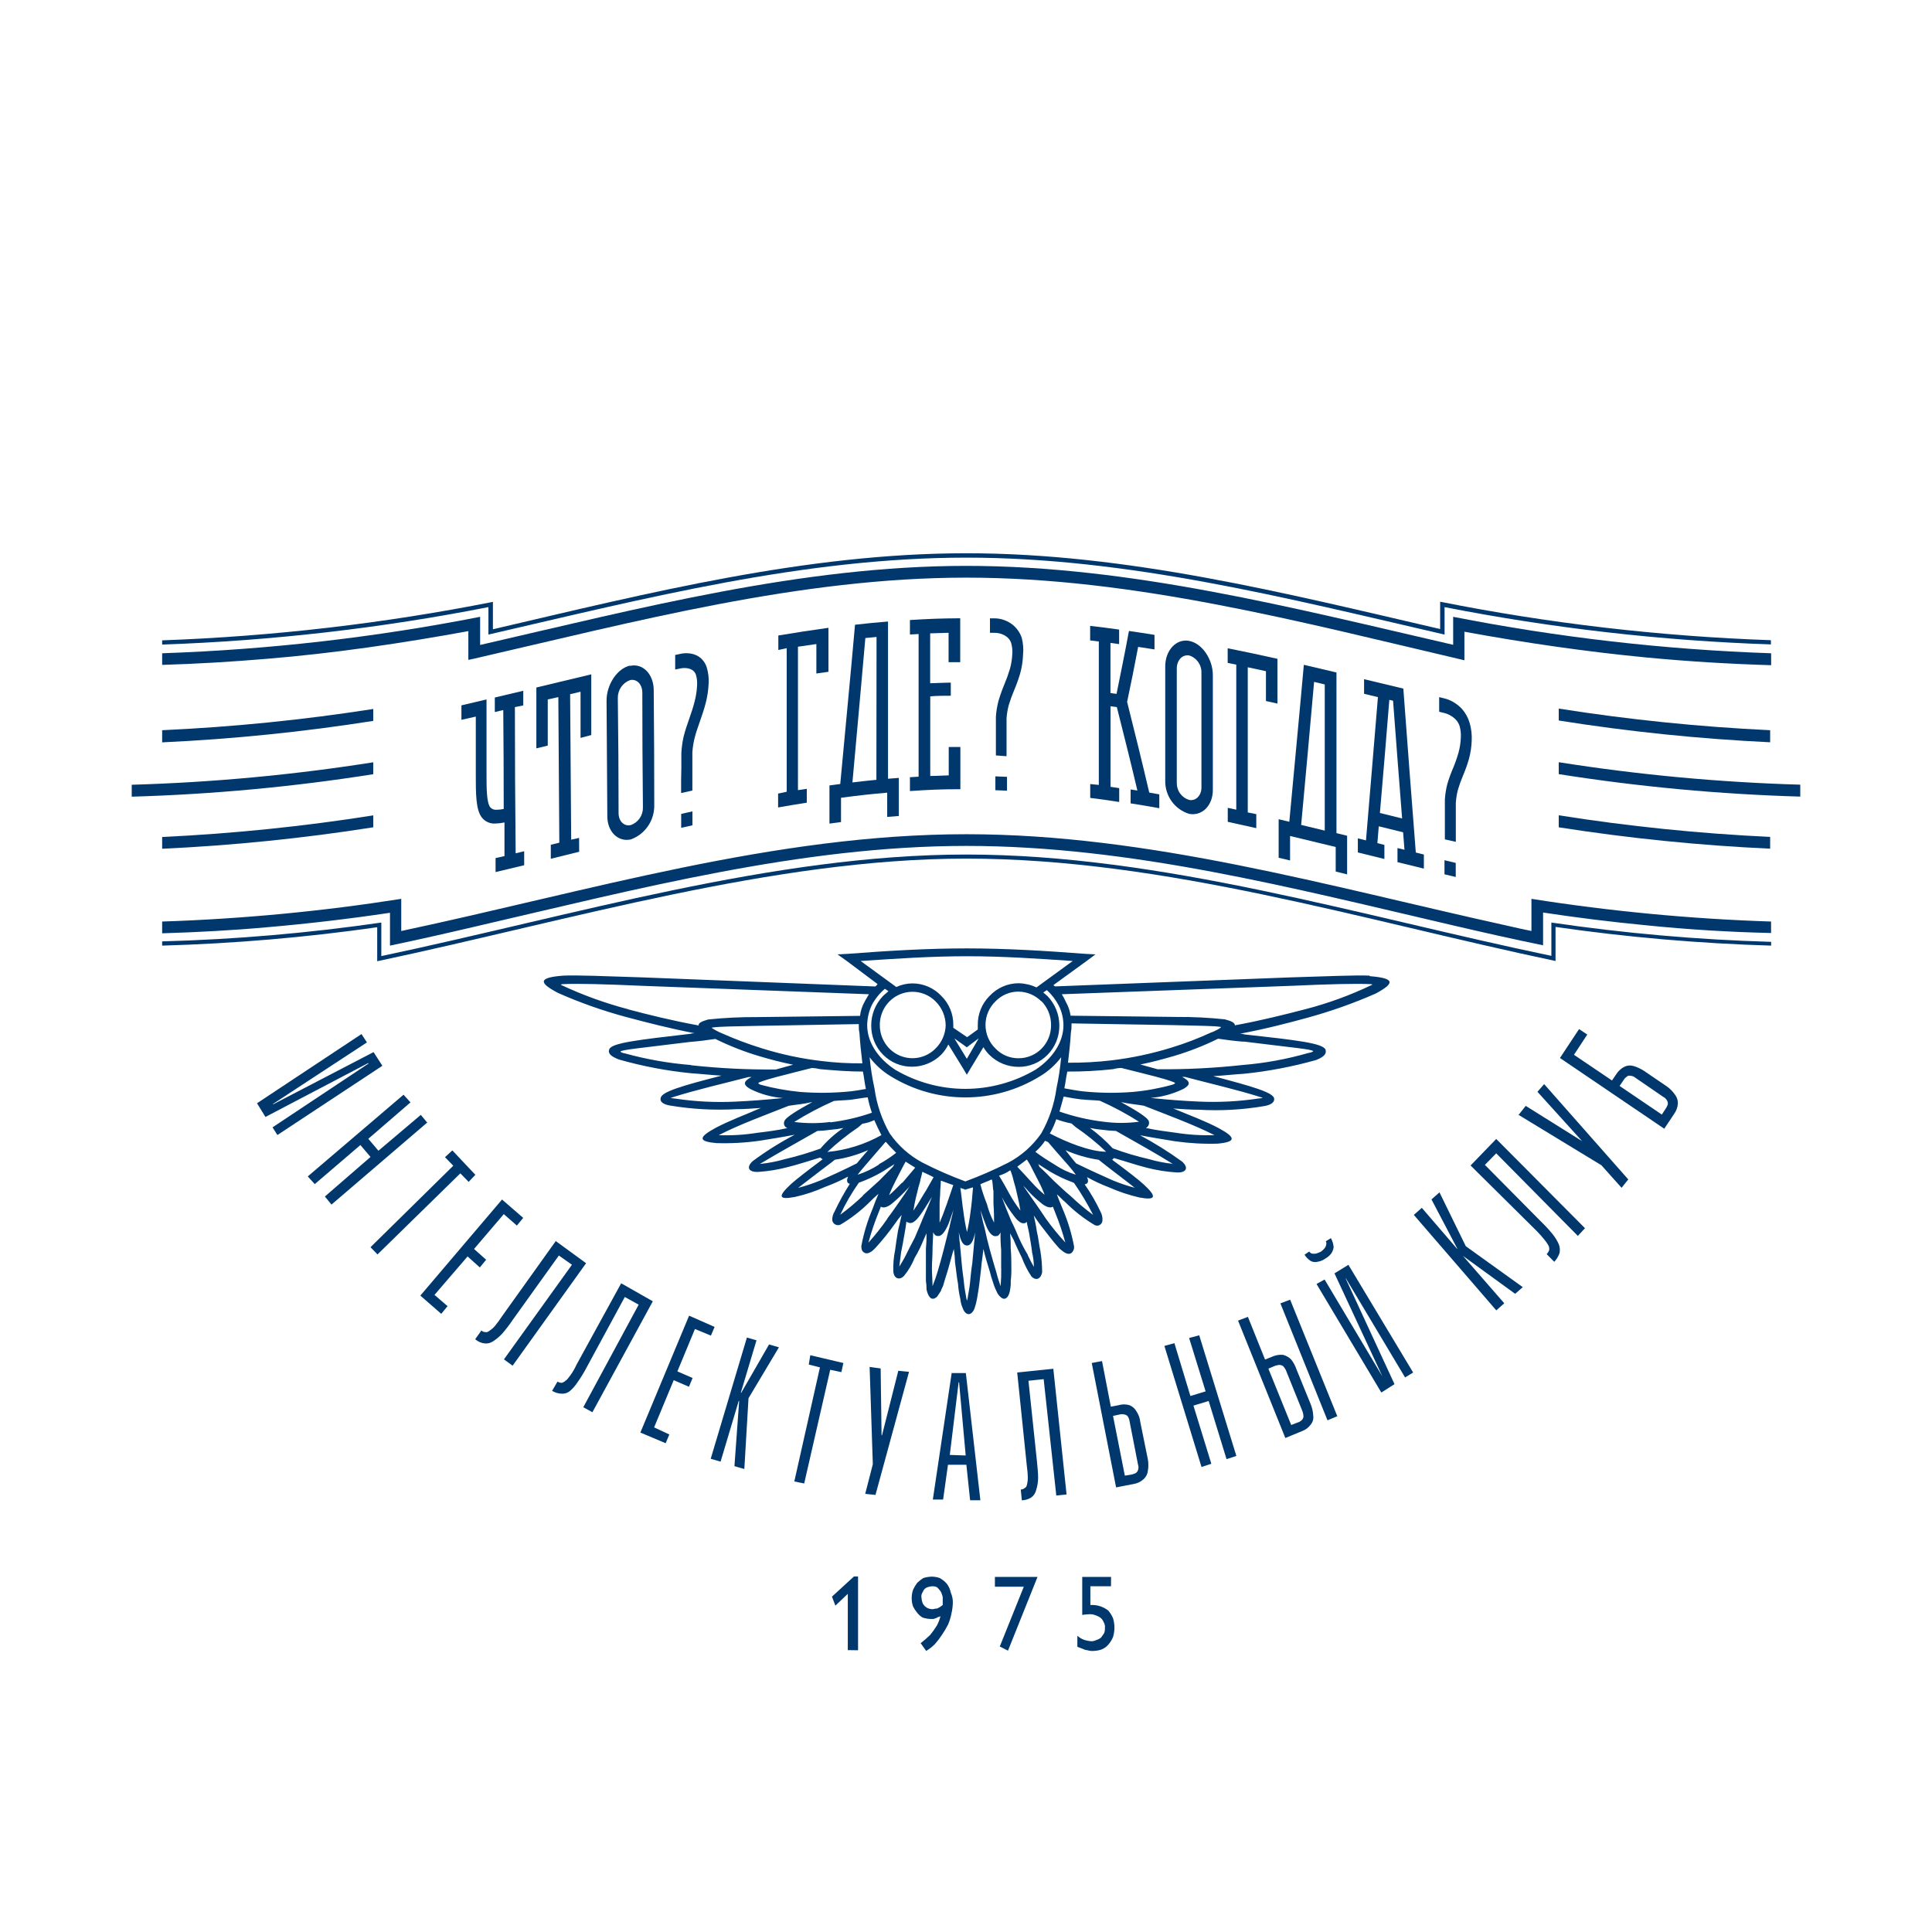 <svg xmlns="http://www.w3.org/2000/svg" width="220" height="220" viewBox="0 0 220 220" fill="none">
    <path fill-rule="evenodd" clip-rule="evenodd" d="M205 90.71V89.352C195.788 89.086 186.602 88.231 177.497 86.794V88.152C186.602 89.588 195.788 90.443 205 90.71Z" fill="#00386E"/>
    <path fill-rule="evenodd" clip-rule="evenodd" d="M201.57 84.525V83.15C193.507 82.77 185.471 81.948 177.497 80.688V82.046C185.471 83.314 193.507 84.141 201.57 84.525Z" fill="#00386E"/>
    <path fill-rule="evenodd" clip-rule="evenodd" d="M201.57 96.641V95.3C193.507 94.922 185.471 94.1 177.497 92.839V94.206C185.472 95.458 193.508 96.271 201.57 96.641Z" fill="#00386E"/>
    <path fill-rule="evenodd" clip-rule="evenodd" d="M59.585 78.673C59.585 79.347 59.585 79.671 59.585 80.329L58.632 80.521C58.632 86.058 58.661 91.606 58.719 97.167L59.689 96.93C59.689 97.561 59.689 97.885 59.689 98.525L56.432 99.304C56.432 98.656 56.432 98.341 56.432 97.71L57.446 97.482C57.446 95.922 57.446 95.16 57.446 93.653C57.107 93.728 56.761 93.769 56.415 93.776C56.118 93.799 55.82 93.747 55.548 93.624C55.276 93.502 55.038 93.313 54.855 93.075C54.18 92.199 54.18 90.351 54.18 88.248C54.18 86.146 54.18 84.989 54.18 82.712C54.18 82.273 54.18 82.046 54.18 81.599L52.543 81.967V80.32L55.401 79.645C55.401 82.414 55.401 85.182 55.401 87.95C55.401 89.781 55.401 91.367 55.826 91.928C55.92 92.032 56.037 92.113 56.168 92.162C56.3 92.21 56.441 92.226 56.579 92.208C56.841 92.203 57.102 92.173 57.359 92.12C57.359 88.365 57.342 84.61 57.307 80.854L56.345 81.082C56.345 80.425 56.345 80.092 56.345 79.426L59.568 78.664L59.585 78.673Z" fill="#00386E"/>
    <path fill-rule="evenodd" clip-rule="evenodd" d="M65.952 96.991L62.721 97.789C62.721 97.14 62.721 96.825 62.721 96.194L63.691 95.958C63.651 90.433 63.613 84.907 63.578 79.382L62.374 79.645C62.374 81.8 62.374 82.834 62.374 84.902L61.075 85.217C61.075 82.869 61.075 81.713 61.075 79.163C61.075 78.831 61.075 78.664 61.075 78.287L67.329 76.789C67.329 77.122 67.329 77.289 67.329 77.665C67.329 80.18 67.329 81.362 67.329 83.701L66.108 84.026C66.108 81.993 66.108 80.968 66.108 78.769L64.921 79.049L65.042 95.616L65.943 95.414C65.943 95.888 65.952 96.29 65.952 96.991Z" fill="#00386E"/>
    <path fill-rule="evenodd" clip-rule="evenodd" d="M77.568 94.267C77.568 93.627 77.568 93.303 77.568 92.681L78.85 92.392C78.85 93.023 78.85 93.338 78.85 93.978L77.568 94.267Z" fill="#00386E"/>
    <path fill-rule="evenodd" clip-rule="evenodd" d="M77.559 90.307L78.841 90.018C78.841 88.87 78.841 88.266 78.841 87.179C78.841 86.689 78.841 86.172 78.841 85.646C78.88 85.099 78.966 84.557 79.101 84.026C79.24 83.447 79.465 82.817 79.69 82.177C79.916 81.537 80.184 80.749 80.366 80.04C80.554 79.306 80.665 78.554 80.695 77.797C80.731 77.162 80.649 76.526 80.453 75.922C80.286 75.437 79.963 75.024 79.534 74.748C79.213 74.553 78.852 74.433 78.478 74.398C78.112 74.358 77.743 74.385 77.386 74.477L76.884 74.582C76.884 75.256 76.884 75.58 76.884 76.237L77.369 76.141C77.623 76.076 77.887 76.055 78.148 76.08C78.38 76.098 78.605 76.166 78.807 76.281C79.008 76.404 79.16 76.593 79.24 76.816C79.359 77.207 79.406 77.616 79.379 78.025C79.351 78.646 79.258 79.263 79.101 79.864C78.937 80.53 78.712 81.196 78.486 81.835C78.261 82.475 78.01 83.211 77.845 83.877C77.704 84.501 77.617 85.138 77.585 85.778C77.585 86.373 77.585 86.917 77.585 87.425C77.551 88.59 77.559 89.159 77.559 90.307Z" fill="#00386E"/>
    <path fill-rule="evenodd" clip-rule="evenodd" d="M91.87 89.825C91.87 90.447 91.87 90.763 91.87 91.402C90.553 91.612 89.912 91.717 88.604 91.945C88.604 91.306 88.604 90.99 88.604 90.368L89.583 90.158C89.583 84.709 89.583 79.26 89.583 73.811L88.63 74.012C88.63 73.364 88.63 73.031 88.63 72.365C90.9 71.988 92.043 71.813 94.338 71.489C94.338 73.159 94.338 74.83 94.338 76.5L92.961 76.693C92.961 75.379 92.961 74.713 92.961 73.338L90.865 73.644V89.974L91.87 89.825Z" fill="#00386E"/>
    <path fill-rule="evenodd" clip-rule="evenodd" d="M108.268 77.735V79.225C107.488 79.225 106.708 79.225 105.929 79.295C105.929 82.895 105.929 84.551 105.929 88.362C106.795 88.362 107.193 88.309 108.034 88.292C108.034 86.969 108.034 86.33 108.034 85.059H109.359C109.359 86.66 109.359 88.263 109.359 89.869C107.055 89.869 105.894 89.93 103.616 90.079C103.616 89.44 103.616 89.124 103.616 88.502L104.603 88.441C104.603 83.027 104.603 77.613 104.603 72.199L103.616 72.251C103.616 71.603 103.616 71.27 103.616 70.604C105.903 70.464 107.081 70.42 109.342 70.403C109.342 72.067 109.342 73.735 109.342 75.405H108.016C108.016 74.1 108.016 73.434 108.016 72.058L105.92 72.12V77.805C106.284 77.788 108.285 77.718 108.268 77.735Z" fill="#00386E"/>
    <path fill-rule="evenodd" clip-rule="evenodd" d="M101.147 70.771C99.631 70.893 98.877 70.972 97.362 71.139C96.833 77.183 96.236 83.228 95.681 89.273L94.451 89.44C94.451 89.755 94.451 89.913 94.451 90.228C94.451 91.612 94.451 92.313 94.451 93.785L95.768 93.61C95.768 92.48 95.768 91.928 95.768 90.841C97.873 90.57 98.921 90.447 101.026 90.263C101.026 91.341 101.026 91.893 101.026 93.023L102.351 92.918C102.351 91.446 102.351 90.745 102.351 89.361C102.351 89.045 102.351 88.888 102.351 88.581L101.121 88.677C101.121 82.709 101.121 76.74 101.121 70.771H101.147ZM99.796 88.8C98.704 88.905 98.159 88.967 97.067 89.098C97.561 83.614 98.063 78.138 98.54 72.654L99.813 72.532C99.807 77.957 99.802 83.38 99.796 88.8Z" fill="#00386E"/>
    <path fill-rule="evenodd" clip-rule="evenodd" d="M113.344 88.406L114.669 88.459C114.669 89.081 114.669 89.396 114.669 90.035L113.344 89.983V88.406Z" fill="#00386E"/>
    <path fill-rule="evenodd" clip-rule="evenodd" d="M114.617 86.111C114.617 84.981 114.617 84.42 114.617 83.307C114.617 82.825 114.617 82.308 114.617 81.809C114.651 81.297 114.735 80.789 114.868 80.293C115.039 79.725 115.242 79.166 115.475 78.62C115.741 77.991 115.972 77.348 116.168 76.693C116.361 75.996 116.471 75.278 116.497 74.555C116.561 73.912 116.511 73.262 116.35 72.637C116.168 72.091 115.845 71.604 115.414 71.226C115.097 70.953 114.733 70.742 114.34 70.604C113.987 70.477 113.615 70.411 113.24 70.412H112.729V72.058H113.24C113.508 72.058 113.774 72.103 114.028 72.19C114.271 72.271 114.497 72.395 114.695 72.558C114.897 72.727 115.049 72.948 115.137 73.197C115.255 73.597 115.302 74.016 115.275 74.433C115.252 75.026 115.159 75.614 114.998 76.185C114.819 76.78 114.608 77.365 114.366 77.937C114.113 78.54 113.893 79.157 113.707 79.785C113.547 80.381 113.446 80.992 113.404 81.608C113.404 82.186 113.404 82.712 113.404 83.22C113.404 84.332 113.404 84.884 113.404 86.023L114.617 86.111Z" fill="#00386E"/>
    <path fill-rule="evenodd" clip-rule="evenodd" d="M164.486 97.955L165.768 98.262C165.768 98.901 165.768 99.217 165.768 99.865L164.486 99.558C164.486 98.919 164.486 98.586 164.486 97.955Z" fill="#00386E"/>
    <path fill-rule="evenodd" clip-rule="evenodd" d="M165.777 95.861C165.777 94.696 165.777 94.109 165.777 92.979C165.777 92.48 165.777 91.954 165.777 91.437C165.808 90.925 165.889 90.417 166.019 89.921C166.182 89.373 166.376 88.835 166.6 88.309C166.859 87.701 167.081 87.078 167.267 86.444C167.456 85.752 167.563 85.04 167.587 84.323C167.619 83.649 167.54 82.974 167.353 82.326C167.184 81.739 166.888 81.198 166.487 80.74C166.185 80.412 165.835 80.135 165.448 79.917C165.113 79.724 164.751 79.585 164.374 79.505L163.88 79.382C163.88 80.057 163.88 80.39 163.88 81.047L164.374 81.17C164.641 81.226 164.898 81.324 165.136 81.459C165.377 81.59 165.596 81.759 165.786 81.958C165.978 82.166 166.123 82.414 166.21 82.685C166.325 83.101 166.371 83.533 166.349 83.964C166.328 84.557 166.238 85.145 166.08 85.716C165.91 86.312 165.705 86.898 165.465 87.469C165.218 88.039 165.004 88.624 164.824 89.221C164.666 89.817 164.568 90.427 164.529 91.043C164.529 91.63 164.529 92.173 164.529 92.699C164.529 93.846 164.529 94.451 164.529 95.581L165.777 95.861Z" fill="#00386E"/>
    <path fill-rule="evenodd" clip-rule="evenodd" d="M143.056 92.707C143.056 93.338 143.056 93.653 143.056 94.302L139.807 93.584V91.989L140.777 92.199C140.777 86.692 140.777 81.187 140.777 75.685L139.798 75.484C139.798 74.827 139.798 74.494 139.798 73.819C142.068 74.275 143.203 74.52 145.464 75.02C145.464 75.353 145.464 75.528 145.464 75.896C145.464 77.648 145.464 78.471 145.464 80.118L144.156 79.829C144.156 78.498 144.156 77.823 144.156 76.43L142.085 75.983C142.085 81.491 142.085 87.001 142.085 92.515L143.056 92.707Z" fill="#00386E"/>
    <path fill-rule="evenodd" clip-rule="evenodd" d="M152.194 76.579L148.47 75.703C147.941 81.66 147.361 87.617 146.815 93.575L145.602 93.286C145.602 93.601 145.602 93.759 145.602 94.083C145.602 95.484 145.602 96.194 145.602 97.675L146.902 97.981C146.902 96.842 146.902 96.282 146.902 95.195C148.972 95.686 150.011 95.94 152.099 96.448C152.099 97.543 152.099 98.095 152.099 99.243L153.398 99.567C153.398 98.086 153.398 97.377 153.398 95.966C153.398 95.642 153.398 95.484 153.398 95.169L152.186 94.871C152.186 89.031 152.186 83.214 152.186 77.42C152.186 77.087 152.186 76.921 152.186 76.544L152.194 76.579ZM149.596 77.639L150.852 77.937C150.852 83.474 150.852 89.022 150.852 94.582L148.166 93.934C148.669 88.476 149.162 83.062 149.639 77.639H149.596Z" fill="#00386E"/>
    <path fill-rule="evenodd" clip-rule="evenodd" d="M129.603 73.662L131.465 73.951C131.465 73.294 131.465 72.97 131.465 72.295C130.305 72.111 129.733 72.015 128.555 71.848C127.992 74.888 127.689 76.272 127.143 79.014L126.45 78.918V73.215L127.437 73.346C127.437 72.698 127.437 72.365 127.437 71.691C126.112 71.507 125.454 71.419 124.137 71.27C124.137 71.945 124.137 72.269 124.137 72.926L125.124 73.049C125.124 78.492 125.124 83.935 125.124 89.378L124.146 89.282C124.146 89.904 124.146 90.219 124.146 90.859C125.462 91.025 126.121 91.122 127.446 91.323V89.746L126.458 89.597V80.425L127.177 80.521C128.113 84.28 128.589 86.076 129.516 90.018L128.745 89.895C128.745 90.517 128.745 90.841 128.745 91.481C130.062 91.691 130.712 91.796 132.011 92.033V90.456L130.868 90.254C130.062 86.803 129.213 83.368 128.347 79.926C128.849 77.508 129.109 76.29 129.603 73.662Z" fill="#00386E"/>
    <path fill-rule="evenodd" clip-rule="evenodd" d="M159.661 93.198C159.315 88.73 158.96 84.262 158.63 79.794L158.206 79.689C157.868 83.99 157.496 88.283 157.132 92.576L159.653 93.198H159.661ZM159.8 78.41C160.25 84.639 160.744 90.859 161.22 97.079L162.139 97.307C162.139 97.938 162.139 98.262 162.139 98.91L159.133 98.174C159.133 97.526 159.133 97.21 159.133 96.571L159.93 96.764C159.869 95.958 159.835 95.563 159.774 94.775L157.002 94.092C156.941 94.854 156.907 95.231 156.846 96.01L157.643 96.212C157.643 96.842 157.643 97.167 157.643 97.815L154.62 97.07C154.62 96.422 154.62 96.106 154.62 95.467L155.547 95.695C155.997 90.254 156.465 84.823 156.907 79.382L155.33 79.006C155.33 78.349 155.33 78.016 155.33 77.341L159.8 78.41Z" fill="#00386E"/>
    <path fill-rule="evenodd" clip-rule="evenodd" d="M201.682 107.679C193.466 107.437 185.27 106.726 177.133 105.551V109.431C155.14 104.797 132.643 97.771 110.035 97.771C88.058 97.771 64.791 104.841 42.953 109.458V105.586C34.836 106.747 26.66 107.446 18.465 107.679V107.198C26.818 106.971 35.15 106.254 43.421 105.051V108.871C65.181 104.28 88.05 97.307 110.026 97.307C132.332 97.307 154.923 104.315 176.657 108.845V105.051C184.949 106.274 193.305 107.008 201.682 107.25V107.679Z" fill="#00386E"/>
    <path fill-rule="evenodd" clip-rule="evenodd" d="M18.465 72.917C31.114 72.461 43.708 70.997 56.129 68.537V71.656C73.809 67.538 91.722 63 110.035 63C128.347 63 146.252 67.52 163.992 71.629V68.519C176.411 70.994 189.006 72.459 201.656 72.9V73.381C189.178 72.959 176.752 71.538 164.495 69.132V72.26C146.581 68.125 128.537 63.499 110.035 63.499C91.532 63.499 73.505 68.134 55.618 72.26V69.132C43.364 71.541 30.941 72.967 18.465 73.399V72.917Z" fill="#00386E"/>
    <path fill-rule="evenodd" clip-rule="evenodd" d="M45.691 102.353C36.676 103.774 27.584 104.638 18.465 104.937V106.278C22.458 106.155 26.452 105.945 30.419 105.586C35.097 105.183 39.76 104.634 44.409 103.939V107.679C47.579 107.014 50.767 106.295 53.937 105.551C72.414 101.275 91.185 96.326 110.026 96.326C128.867 96.326 147.274 101.153 165.578 105.402C168.956 106.19 172.334 106.952 175.713 107.644V103.912C179.637 104.508 183.561 104.99 187.476 105.367C192.2 105.845 196.932 106.137 201.674 106.243V104.937C192.535 104.639 183.422 103.776 174.387 102.353V106.015C173.443 105.822 172.499 105.612 171.555 105.393C151.285 100.925 130.894 94.994 110.052 94.994C88.171 94.994 66.974 101.494 45.691 106.015V102.353Z" fill="#00386E"/>
    <path fill-rule="evenodd" clip-rule="evenodd" d="M18.465 75.712V74.389C30.624 73.971 42.731 72.583 54.674 70.236V73.443C72.865 69.264 91.298 64.437 110.035 64.437C128.771 64.437 147.283 69.238 165.474 73.425V70.236C177.416 72.584 189.523 73.973 201.682 74.389V75.747C196.935 75.607 192.206 75.317 187.502 74.871C180.572 74.205 173.642 73.197 166.756 71.936V75.186C148.166 70.841 129.213 65.777 110.035 65.777C91.064 65.777 72.397 70.771 53.989 75.002L53.331 75.142V71.866C45.743 73.25 38.085 74.389 30.384 75.02C26.408 75.353 22.424 75.598 18.465 75.712Z" fill="#00386E"/>
    <path fill-rule="evenodd" clip-rule="evenodd" d="M42.503 80.732V82.09C34.54 83.344 26.515 84.16 18.465 84.534V83.15C26.515 82.784 34.539 81.976 42.503 80.732Z" fill="#00386E"/>
    <path fill-rule="evenodd" clip-rule="evenodd" d="M42.503 92.848V94.206C34.54 95.46 26.515 96.276 18.465 96.65V95.309C26.516 94.929 34.54 94.108 42.503 92.848Z" fill="#00386E"/>
    <path fill-rule="evenodd" clip-rule="evenodd" d="M42.503 86.803V88.161C33.398 89.597 24.212 90.452 15 90.719V89.361C24.212 89.094 33.398 88.24 42.503 86.803Z" fill="#00386E"/>
    <path fill-rule="evenodd" clip-rule="evenodd" d="M41.169 117.745L29.267 125.63L30.228 127.189L41.923 121.057L41.975 121.101L31.034 128.372L31.588 129.248L43.542 121.363L42.538 119.804L31.086 125.761V125.709L41.784 118.7L41.178 117.772L41.169 117.745ZM46.739 125.534L41.94 129.677L43.092 131.035L47.917 126.953L48.645 127.829L37.747 137.168L36.994 136.248L42.191 131.745L41.039 130.387L35.842 134.837L35.045 133.961L45.951 124.657L46.748 125.534H46.739ZM51.486 131.018L50.672 131.771L51.616 132.744L42.191 142.021L42.988 142.845L52.421 133.611L53.366 134.583L54.128 133.777L51.529 131.018H51.486ZM47.865 147.532L50.247 149.608L50.966 148.732L49.476 147.453L53.244 143.072L54.639 144.325L55.358 143.449L53.981 142.223L57.368 138.254L58.858 139.559L59.577 138.683L57.168 136.59L47.865 147.532ZM63.319 141.347L66.74 143.843L58.372 155.513L57.385 154.794L65.129 144.019L63.639 142.967L58.364 150.326C57.999 150.867 57.603 151.384 57.177 151.877C56.864 152.214 56.508 152.508 56.12 152.753C55.834 152.942 55.489 153.02 55.15 152.972C54.765 152.922 54.403 152.757 54.111 152.499L54.821 151.5C54.878 151.56 54.946 151.608 55.022 151.639C55.099 151.671 55.18 151.686 55.263 151.684C55.41 151.728 55.557 151.684 55.748 151.526C55.981 151.375 56.191 151.189 56.371 150.975C56.66 150.622 56.929 150.254 57.177 149.871L63.301 141.303L63.319 141.347ZM70.734 146.13L65.64 155.416C65.458 155.82 65.238 156.204 64.982 156.564C64.739 156.862 64.601 157.116 64.41 157.212C64.29 157.333 64.141 157.421 63.977 157.466C63.803 157.466 63.632 157.417 63.483 157.326L62.868 158.377C63.209 158.584 63.597 158.696 63.994 158.701C64.329 158.717 64.657 158.605 64.912 158.386C65.248 158.095 65.54 157.755 65.779 157.379C66.164 156.837 66.512 156.27 66.818 155.679L71.149 147.689L72.726 148.565L66.42 160.243L67.459 160.813L74.337 148.18L70.734 146.13ZM72.925 163.117L78.469 149.818L81.371 151.097L80.955 152.087L79.136 151.334L77.135 156.161L78.868 156.914L78.452 157.913L76.719 157.16L74.484 162.539L76.217 163.345L75.801 164.343L72.899 163.117H72.925ZM85.052 152.306L80.929 166.113L82.055 166.437L84.117 159.534H84.169L83.632 166.954L84.758 167.278L85.234 159.218L88.699 153.419L87.573 153.095L84.411 158.588H84.359L86.144 152.622L85.018 152.297L85.052 152.306ZM92.268 154.33L92.095 155.381L93.368 155.705L90.449 168.697L91.575 168.925L94.538 155.977L95.811 156.248L96.036 155.206L92.311 154.33H92.268ZM99.025 155.635L99.389 166.735L98.522 170.108L99.692 170.23L103.512 156.213L102.291 156.091L100.437 163.432H100.385L100.281 155.828L99.007 155.653L99.025 155.635ZM108.363 156.389L106.223 170.756H107.393L107.947 166.796H110.043L110.468 170.835H111.637L109.983 156.354H108.32L108.363 156.389ZM109.965 165.736L108.155 165.675L109.16 157.405H109.212L109.965 165.736ZM115.83 156.283L116.913 166.796C116.973 167.339 117.034 167.777 117.034 168.128C117.048 168.422 117.022 168.717 116.956 169.004C116.913 169.249 116.817 169.398 116.67 169.451C116.612 169.505 116.543 169.546 116.469 169.573C116.395 169.601 116.316 169.612 116.237 169.608L116.358 170.844C116.734 170.834 117.102 170.725 117.424 170.528C117.715 170.318 117.918 170.006 117.995 169.652C118.137 169.205 118.21 168.738 118.212 168.268C118.212 167.725 118.143 167.085 118.073 166.349L117.112 157.23L118.844 157.046L120.282 170.301L121.452 170.178L119.944 155.863L115.804 156.292L115.83 156.283ZM125.488 154.987L124.319 155.206L127.091 169.372L129.083 168.986C129.518 168.919 129.922 168.72 130.244 168.417C130.51 168.171 130.677 167.834 130.712 167.471C130.784 167.048 130.784 166.615 130.712 166.192L129.845 161.917C129.802 161.497 129.659 161.095 129.43 160.743C129.255 160.415 128.973 160.158 128.633 160.016C128.218 159.886 127.774 159.886 127.359 160.016L126.493 160.182L125.488 154.987ZM126.736 161.233L127.515 161.067C127.674 161.02 127.842 161.02 128 161.067C128.153 161.077 128.295 161.146 128.399 161.26C128.505 161.405 128.576 161.573 128.607 161.75L129.586 166.77C129.659 166.977 129.659 167.203 129.586 167.41C129.534 167.557 129.433 167.681 129.3 167.76C129.143 167.828 128.981 167.88 128.815 167.918L128.087 168.032L126.744 161.242L126.736 161.233ZM133.752 152.946L132.591 153.261L136.819 167.05L137.936 166.682L135.9 160.059L137.633 159.534L139.669 166.157L140.786 165.789L136.559 152.052L135.407 152.359L137.286 158.439L135.554 158.964L133.726 152.928L133.752 152.946ZM142.094 149.958L140.977 150.379L146.365 163.748L148.253 162.968C148.659 162.823 149.012 162.557 149.266 162.206C149.382 162.062 149.466 161.894 149.513 161.714C149.559 161.534 149.567 161.346 149.535 161.163C149.512 160.742 149.421 160.328 149.266 159.937L147.629 155.924C147.496 155.517 147.29 155.137 147.023 154.803C146.766 154.542 146.442 154.36 146.087 154.277C145.653 154.241 145.218 154.32 144.823 154.505L144.052 154.812L142.103 149.958H142.094ZM144.459 155.837L145.186 155.53C145.343 155.476 145.506 155.441 145.672 155.425C145.829 155.426 145.983 155.475 146.113 155.565C146.236 155.695 146.338 155.842 146.417 156.003L148.314 160.708C148.39 160.912 148.428 161.129 148.426 161.347C148.398 161.505 148.315 161.648 148.192 161.75C148.053 161.872 147.886 161.959 147.707 162.004L147.032 162.267L144.433 155.854L144.459 155.837ZM146.893 147.952L152.281 161.268L151.163 161.733L145.801 148.416L146.919 147.996L146.893 147.952ZM148.495 142.783C148.681 143.116 148.946 143.396 149.266 143.598C149.508 143.72 149.785 143.748 150.046 143.677C150.359 143.629 150.656 143.506 150.912 143.318C151.149 143.188 151.36 143.016 151.536 142.81C151.715 142.579 151.829 142.303 151.865 142.012C151.832 141.653 151.726 141.304 151.553 140.987L150.973 141.347C151.004 141.397 151.024 141.453 151.033 141.512C151.042 141.571 151.039 141.631 151.025 141.688C151.004 141.852 150.938 142.007 150.834 142.135C150.713 142.292 150.566 142.428 150.401 142.538C150.228 142.621 150.048 142.692 149.864 142.748C149.704 142.776 149.54 142.776 149.379 142.748C149.26 142.701 149.157 142.618 149.085 142.512L148.556 142.871L148.495 142.783ZM149.925 146.226L157.296 158.57L158.795 157.615L153.234 145.587V145.534L159.999 156.853L160.917 156.292L153.546 144.027L151.96 145L157.418 156.739L150.834 145.701L149.916 146.209L149.925 146.226ZM160.995 138.342L170.385 149.214L171.295 148.408L166.591 143.011L172.534 147.33L173.4 146.568L166.912 141.907L163.914 135.775L163.005 136.581L165.95 142.196V142.24L161.905 137.536L160.995 138.342ZM167.457 132.717L170.377 129.695L180.486 139.857L179.671 140.733L170.377 131.333L169.086 132.647L175.461 139.086C175.937 139.543 176.386 140.029 176.804 140.541C177.092 140.897 177.331 141.292 177.514 141.714C177.631 142.031 177.655 142.375 177.584 142.704C177.453 143.07 177.25 143.404 176.986 143.686L176.12 142.81C176.248 142.682 176.346 142.526 176.406 142.354C176.432 142.188 176.411 142.018 176.345 141.863C176.206 141.602 176.037 141.358 175.843 141.136C175.571 140.797 175.282 140.472 174.976 140.164L167.457 132.717ZM172.923 126.953L182.357 132.691L184.652 135.258L185.414 134.303L175.834 123.449L175.072 124.325L180.165 129.949L173.738 125.928L172.923 126.953ZM177.627 120.487L179.81 117.185L180.745 117.807L179.23 120.111L183.561 123.037L184.037 122.336C184.27 121.958 184.603 121.655 184.999 121.46C185.32 121.312 185.683 121.287 186.021 121.39C186.42 121.509 186.802 121.683 187.156 121.907L189.832 123.729C190.166 123.971 190.459 124.267 190.698 124.605C190.94 124.894 191.069 125.261 191.062 125.639C191.041 126.068 190.896 126.482 190.646 126.83L189.512 128.53L177.627 120.47V120.487ZM184.427 123.659L184.903 122.958C184.989 122.818 185.105 122.698 185.241 122.608C185.29 122.555 185.352 122.517 185.421 122.499C185.49 122.48 185.563 122.481 185.631 122.502C185.825 122.501 186.015 122.566 186.168 122.686L189.382 124.894C189.578 124.983 189.737 125.138 189.832 125.332C189.879 125.404 189.908 125.485 189.919 125.57C189.929 125.655 189.92 125.742 189.893 125.823C189.834 125.981 189.756 126.131 189.659 126.269L189.235 126.918L184.427 123.659Z" fill="#00386E"/>
    <path fill-rule="evenodd" clip-rule="evenodd" d="M97.708 187.918V179.517H97.24L94.737 181.812L95.127 182.837L96.539 181.497V187.901L97.708 187.918ZM105.461 187.997C105.831 187.776 106.172 187.508 106.474 187.2C106.759 186.878 107.019 186.535 107.254 186.175C107.516 185.798 107.75 185.403 107.956 184.992C108.133 184.585 108.263 184.159 108.345 183.722C108.435 183.334 108.488 182.938 108.501 182.539C108.515 182.132 108.435 181.727 108.268 181.356C108.194 180.98 108.034 180.625 107.8 180.323C107.573 180.07 107.307 179.857 107.011 179.692C106.71 179.588 106.394 179.535 106.076 179.534C105.759 179.549 105.445 179.601 105.14 179.692C104.889 179.852 104.654 180.037 104.439 180.244C104.255 180.489 104.098 180.753 103.971 181.032C103.763 181.649 103.763 182.317 103.971 182.933C104.1 183.187 104.257 183.425 104.439 183.643C104.609 183.867 104.821 184.054 105.062 184.195C105.343 184.286 105.634 184.34 105.929 184.353H106.319C106.474 184.274 106.63 184.274 106.708 184.195C106.786 184.116 107.02 184.116 107.098 184.037C107.002 184.391 106.872 184.735 106.708 185.062C106.474 185.448 106.213 185.817 105.929 186.166C105.581 186.5 105.217 186.816 104.837 187.112L105.461 187.988V187.997ZM104.915 181.865C104.899 181.651 104.961 181.439 105.088 181.269C105.153 181.066 105.293 180.897 105.478 180.796C105.676 180.707 105.887 180.654 106.102 180.638C106.287 180.619 106.475 180.646 106.648 180.717C106.804 180.796 106.882 180.953 107.037 181.111C107.146 181.251 107.225 181.412 107.271 181.584C107.341 181.759 107.368 181.949 107.349 182.136V182.767C107.159 182.925 106.95 183.058 106.726 183.161C106.492 183.161 106.336 183.24 106.18 183.24C105.963 183.235 105.75 183.182 105.556 183.082C105.364 182.967 105.203 182.804 105.088 182.609C104.992 182.385 104.94 182.144 104.933 181.9L104.915 181.865ZM118.143 179.569H113.292V180.682H116.583L113.846 187.489L114.782 187.962L118.143 179.569ZM126.519 179.569H123.236V183.897C123.596 183.834 123.962 183.808 124.328 183.818C124.631 183.875 124.924 183.982 125.194 184.134C125.406 184.26 125.571 184.454 125.662 184.686C125.795 184.896 125.851 185.147 125.817 185.395C125.83 185.583 125.804 185.771 125.739 185.947C125.662 186.105 125.506 186.262 125.428 186.42C125.276 186.571 125.088 186.68 124.882 186.736C124.712 186.823 124.526 186.876 124.336 186.893C124.042 186.879 123.751 186.826 123.47 186.736C123.177 186.637 122.908 186.475 122.682 186.262V187.524C122.916 187.603 123.071 187.682 123.305 187.761C123.475 187.849 123.661 187.902 123.851 187.918C124.053 187.983 124.264 188.009 124.475 187.997C124.792 187.99 125.107 187.937 125.41 187.839C125.714 187.724 125.985 187.534 126.199 187.287C126.425 187.026 126.609 186.731 126.744 186.411C126.956 185.715 126.956 184.97 126.744 184.274C126.609 183.955 126.425 183.659 126.199 183.398C125.62 182.941 124.895 182.717 124.163 182.767V180.629H126.51L126.519 179.569Z" fill="#00386E"/>
    <path fill-rule="evenodd" clip-rule="evenodd" d="M155.945 111.096C154.395 111.026 151.354 111.166 146.893 111.298L120.152 112.322L119.944 112.182L123.73 109.431L124.743 108.678L123.461 108.608C119 108.266 114.548 107.995 110.087 107.995C105.626 107.995 101.104 108.266 96.651 108.608L95.369 108.678L96.426 109.431L99.934 112.06C99.865 112.13 99.796 112.261 99.666 112.331L73.22 111.298C68.758 111.157 65.787 111.026 64.168 111.096C61.395 111.298 61.196 111.849 63.561 113.076C66.07 114.186 68.659 115.1 71.305 115.809C73.601 116.422 76.234 117.106 79.101 117.658C78.92 117.652 78.738 117.675 78.564 117.728C72.691 118.411 69.651 118.753 69.382 119.48C69.183 119.962 69.582 120.295 70.465 120.645C73.16 121.413 75.916 121.938 78.703 122.213C79.786 122.283 80.929 122.415 82.168 122.485C77.646 123.641 75.351 124.325 75.238 125.017C75.099 125.428 75.507 125.77 76.321 125.893C78.796 126.307 81.309 126.445 83.814 126.305C84.68 126.305 85.702 126.234 86.646 126.164C84.914 126.918 83.069 127.601 81.518 128.416C79.491 129.511 79.491 129.984 81.588 130.168C83.235 130.218 84.884 130.127 86.516 129.896C87.729 129.695 89.115 129.485 90.501 129.213C88.83 130.088 87.228 131.093 85.711 132.218C84.897 132.971 85.304 133.515 86.386 133.444C87.504 133.369 88.612 133.187 89.695 132.901C90.778 132.63 92.06 132.218 93.412 131.806C93.49 131.888 93.581 131.956 93.68 132.008C91.948 133.304 90.709 134.259 90.103 134.802C88.552 136.239 88.621 136.651 90.51 136.3C91.701 136.037 92.862 135.649 93.975 135.144C94.867 134.819 95.736 134.43 96.573 133.979C96.371 134.458 96.438 134.732 96.773 134.802C96.13 135.813 95.552 136.863 95.04 137.947C94.848 138.253 94.754 138.611 94.772 138.972C94.792 139.073 94.835 139.168 94.897 139.249C94.959 139.331 95.038 139.397 95.129 139.443C95.22 139.488 95.32 139.512 95.422 139.513C95.524 139.513 95.624 139.49 95.716 139.445C96.946 138.716 98.081 137.833 99.094 136.817C99.393 136.508 99.708 136.216 100.038 135.941C99.77 136.554 99.562 137.098 99.363 137.65C98.782 139.011 98.352 140.433 98.081 141.89C98.081 142.231 98.15 142.503 98.418 142.643C98.895 142.915 99.432 142.372 99.701 142.091C100.523 141.185 101.29 140.228 101.996 139.226C102.201 138.919 102.426 138.626 102.672 138.35C102.533 138.964 102.403 139.586 102.265 140.103C102.126 140.979 101.996 141.741 101.927 142.354C101.76 143.163 101.693 143.99 101.727 144.816C101.797 145.569 102.403 145.841 102.94 145.289C103.446 144.673 103.856 143.981 104.153 143.239C104.545 142.584 104.884 141.899 105.166 141.189L105.504 140.435C105.515 141.02 105.492 141.605 105.435 142.188V145.876C105.487 146.191 105.51 146.511 105.504 146.831C105.643 147.444 105.981 148.329 106.717 147.645L107.124 147.032C107.198 146.821 107.288 146.616 107.393 146.419C107.531 145.946 107.661 145.464 107.869 144.851C108.138 143.975 108.337 143.099 108.614 142.223C108.691 142.742 108.737 143.266 108.753 143.791C108.891 144.667 108.952 145.499 109.09 146.182C109.131 146.773 109.221 147.359 109.359 147.935C109.389 148.289 109.48 148.636 109.628 148.96C109.757 149.371 110.035 149.643 110.303 149.643C110.572 149.643 110.84 149.371 110.979 148.96C111.095 148.626 111.185 148.283 111.247 147.935C111.317 147.453 111.447 146.848 111.516 146.182C111.585 145.517 111.715 144.684 111.784 143.791C111.854 143.318 111.923 142.766 111.984 142.223C112.183 143.099 112.46 143.975 112.729 144.851C112.867 145.464 113.066 145.946 113.205 146.419C113.282 146.629 113.372 146.834 113.474 147.032C113.561 147.265 113.7 147.475 113.881 147.645C114.556 148.329 114.964 147.444 115.024 146.831C115.087 146.517 115.111 146.196 115.093 145.876C115.154 145.356 115.178 144.831 115.163 144.308C115.163 143.694 115.163 142.941 115.093 142.196C115.103 141.611 115.08 141.026 115.024 140.444L115.431 141.198C115.769 142.021 116.107 142.696 116.375 143.248C116.653 143.987 117.014 144.693 117.45 145.35C117.987 145.893 118.532 145.622 118.671 144.877C118.668 144.052 118.599 143.229 118.463 142.415C118.325 141.802 118.264 141.049 118.056 140.164C117.987 139.621 117.848 139.007 117.718 138.412C117.917 138.683 118.125 139.025 118.325 139.288C119.069 140.243 119.814 141.268 120.62 142.153C120.958 142.424 121.486 142.976 121.971 142.704C122.085 142.617 122.175 142.502 122.234 142.371C122.293 142.239 122.319 142.095 122.309 141.951C122.037 140.494 121.607 139.072 121.027 137.711C120.819 137.168 120.551 136.616 120.352 136.003C120.689 136.274 120.958 136.616 121.296 136.879C122.306 137.894 123.438 138.777 124.665 139.507C124.752 139.549 124.847 139.57 124.943 139.568C125.039 139.566 125.134 139.541 125.218 139.495C125.303 139.449 125.376 139.383 125.43 139.302C125.484 139.222 125.519 139.13 125.532 139.034C125.57 138.68 125.5 138.322 125.332 138.009C124.817 136.909 124.208 135.857 123.513 134.864C123.92 134.794 123.99 134.522 123.782 134.04C124.587 134.489 125.424 134.879 126.285 135.205C127.402 135.7 128.562 136.088 129.75 136.362C131.639 136.703 131.777 136.292 130.227 134.864C129.62 134.312 128.399 133.357 126.649 132.069L126.848 131.868C128.269 132.279 129.447 132.682 130.564 132.963C131.671 133.25 132.802 133.432 133.943 133.506C135.026 133.576 135.433 133.033 134.618 132.279C133.087 131.17 131.484 130.166 129.819 129.274C131.24 129.546 132.591 129.756 133.804 129.958C135.414 130.186 137.039 130.277 138.664 130.229C140.76 130.028 140.76 129.546 138.802 128.477C137.252 127.654 135.424 126.979 133.605 126.226C134.618 126.296 135.563 126.366 136.507 126.366C138.992 126.511 141.485 126.372 143.939 125.954C144.805 125.814 145.152 125.472 145.091 125.078C144.961 124.395 142.596 123.711 138.161 122.546C139.374 122.476 140.526 122.336 141.626 122.275C144.412 121.992 147.168 121.467 149.864 120.706C150.73 120.365 151.077 120.023 150.947 119.541C150.678 118.788 147.638 118.446 141.696 117.789C141.523 117.728 141.34 117.705 141.158 117.719C144.069 117.176 146.694 116.493 148.955 115.871C151.583 115.148 154.157 114.234 156.655 113.137C158.951 111.902 158.752 111.385 155.98 111.157L155.945 111.096ZM98.003 109.431C102.057 109.16 106.041 108.888 110.13 108.888C114.219 108.888 118.169 109.16 122.153 109.431L118.03 112.436C117.393 112.142 116.703 111.981 116.003 111.963C115.384 111.962 114.771 112.089 114.202 112.336C113.633 112.583 113.119 112.945 112.694 113.4C112.254 113.834 111.906 114.355 111.674 114.931C111.441 115.507 111.329 116.125 111.343 116.747V117.228L110.13 118.105L108.553 117.036V116.764C108.567 116.142 108.455 115.524 108.222 114.949C107.99 114.373 107.642 113.852 107.202 113.418C106.777 112.962 106.264 112.6 105.694 112.353C105.125 112.106 104.512 111.979 103.893 111.981C103.262 111.985 102.639 112.125 102.065 112.393L98.003 109.431ZM118.602 114.013C118.952 114.373 119.229 114.801 119.415 115.27C119.601 115.739 119.692 116.241 119.685 116.747C119.688 117.241 119.594 117.731 119.409 118.189C119.223 118.647 118.95 119.062 118.604 119.412C118.258 119.762 117.847 120.038 117.395 120.226C116.942 120.414 116.457 120.508 115.968 120.505C115.485 120.508 115.005 120.413 114.559 120.225C114.112 120.037 113.708 119.759 113.37 119.41C113.007 119.063 112.718 118.644 112.52 118.18C112.323 117.717 112.221 117.217 112.221 116.712C112.221 116.206 112.323 115.707 112.52 115.243C112.718 114.779 113.007 114.36 113.37 114.013C113.709 113.665 114.113 113.388 114.559 113.2C115.006 113.012 115.485 112.916 115.968 112.918C116.943 112.927 117.875 113.32 118.567 114.013H118.602ZM111.447 118.245L110.095 120.566L108.675 118.245L109.818 119.059L110.087 119.261L110.355 119.059L111.438 118.245H111.447ZM107.687 116.764C107.655 117.758 107.242 118.701 106.535 119.392C106.017 119.918 105.357 120.277 104.638 120.424C103.919 120.571 103.173 120.5 102.494 120.219C101.815 119.938 101.233 119.46 100.823 118.845C100.412 118.23 100.19 117.506 100.186 116.764C100.174 116.015 100.383 115.279 100.786 114.651C101.19 114.023 101.769 113.531 102.451 113.237C103.133 112.944 103.885 112.863 104.613 113.004C105.34 113.145 106.01 113.503 106.535 114.031C106.896 114.387 107.184 114.812 107.381 115.281C107.579 115.75 107.683 116.254 107.687 116.764ZM100.757 112.594L101.164 112.866C100.965 113.076 100.757 113.207 100.558 113.409C99.695 114.304 99.21 115.505 99.207 116.755C99.2 117.376 99.316 117.992 99.547 118.567C99.779 119.142 100.122 119.665 100.556 120.104C100.99 120.543 101.507 120.89 102.075 121.124C102.644 121.359 103.253 121.476 103.867 121.469C105.104 121.466 106.291 120.975 107.176 120.102C107.507 119.759 107.781 119.366 107.99 118.937L109.688 121.696L110.095 122.38L110.502 121.696L111.984 119.243C112.171 119.563 112.398 119.858 112.659 120.119C113.545 120.993 114.732 121.483 115.968 121.486C116.582 121.493 117.191 121.376 117.76 121.142C118.329 120.907 118.845 120.56 119.279 120.121C119.713 119.682 120.056 119.16 120.288 118.585C120.52 118.01 120.636 117.394 120.629 116.773C120.626 115.522 120.141 114.322 119.277 113.426C119.139 113.286 118.94 113.155 118.801 113.015L119.208 112.743C119.755 113.244 120.212 113.837 120.559 114.495C120.91 115.193 121.094 115.964 121.096 116.747C121.096 118.656 119.884 120.505 117.926 121.802C115.497 123.235 112.735 123.991 109.922 123.991C107.109 123.991 104.347 123.235 101.918 121.802C99.96 120.505 98.748 118.665 98.748 116.747C98.757 115.942 98.941 115.15 99.285 114.425C99.66 113.731 100.159 113.113 100.757 112.603V112.594ZM126.744 121.749C127.052 121.663 127.369 121.616 127.689 121.609L129.577 122.082C130.859 122.424 132.479 122.765 133.7 123.247C133.83 123.317 133.899 123.387 133.492 123.519C132.013 123.931 130.499 124.207 128.971 124.342C127.081 124.49 125.182 124.467 123.297 124.272C122.69 124.202 121.945 124.062 121.2 123.93C121.33 123.317 121.4 122.634 121.538 122.021C123.274 122.03 125.01 121.939 126.736 121.749H126.744ZM121.608 121.066C121.746 119.9 121.876 118.744 121.945 117.561C122.002 117.291 122.025 117.014 122.015 116.738V116.536L133.899 116.738C136.498 116.808 138.231 116.808 139.028 116.939C139.166 117.009 138.083 117.553 137.945 117.553C136.457 118.244 134.922 118.829 133.354 119.305C131.148 119.986 128.887 120.467 126.597 120.741C124.938 120.936 123.269 121.027 121.599 121.013L121.608 121.066ZM123.279 125.201C123.886 125.271 124.561 125.271 125.237 125.341C126.78 126.026 128.271 126.825 129.698 127.732C128.353 127.913 126.99 127.913 125.644 127.732C123.943 127.526 122.267 127.139 120.646 126.576C120.785 126.033 120.984 125.411 121.122 124.868C121.867 125.008 122.604 125.139 123.288 125.209L123.279 125.201ZM115.847 132.849C116.185 132.577 116.592 132.306 116.93 132.034L117.268 132.577C117.606 133.26 117.943 133.874 118.212 134.417C118.492 134.947 118.741 135.494 118.957 136.055C118.423 135.617 117.925 135.136 117.467 134.618C116.991 134.075 116.384 133.453 115.847 132.866V132.849ZM116.185 137.834C115.735 137.252 115.329 136.637 114.972 135.994C114.634 135.381 114.227 134.627 113.759 133.874C114.216 133.739 114.649 133.532 115.041 133.26L115.111 133.401C115.254 133.776 115.367 134.163 115.449 134.557C115.583 134.983 115.696 135.416 115.786 135.854C115.986 136.677 116.124 137.36 116.194 137.834H116.185ZM117.917 131.14C118.331 130.779 118.695 130.363 119 129.905L119.338 130.045L120.282 131.14C121.365 132.367 122.11 133.19 122.508 133.769C121.649 133.505 120.832 133.115 120.083 132.612C119.407 132.2 118.662 131.736 117.917 131.175V131.14ZM119.537 129.09C119.84 128.571 120.089 128.022 120.282 127.452C120.847 127.655 121.426 127.816 122.015 127.934L122.491 128.346C123.719 129.184 124.878 130.122 125.956 131.149C124.128 131.149 121.434 130.054 119.607 129.099L119.537 129.09ZM102.732 134.662C102.126 135.275 101.58 135.827 101.242 136.099C101.458 135.538 101.707 134.991 101.987 134.461C102.256 133.909 102.594 133.296 102.932 132.621L103.131 132.279C103.469 132.49 103.876 132.761 104.214 132.963C103.676 133.576 103.2 134.189 102.732 134.715V134.662ZM104.421 135.889C104.511 135.451 104.624 135.018 104.759 134.592C104.829 134.18 104.959 133.847 105.028 133.436C105.496 133.637 105.894 133.847 106.31 134.049C105.903 134.732 105.565 135.416 105.158 136.029C104.681 136.844 104.292 137.466 104.006 137.869C104.075 137.395 104.205 136.712 104.413 135.889H104.421ZM100.09 132.612C99.332 133.103 98.514 133.492 97.656 133.769C98.063 133.225 98.808 132.402 99.882 131.14L100.827 130.045H100.896C101.234 130.457 101.641 130.86 102.048 131.272C101.433 131.759 100.778 132.192 100.09 132.568V132.612ZM94.217 131.175C95.313 130.15 96.486 129.213 97.725 128.372L98.202 127.96C98.671 127.895 99.127 127.756 99.553 127.549C99.822 128.162 100.09 128.705 100.367 129.257C98.473 130.317 96.382 130.97 94.226 131.175H94.217ZM94.555 127.759C93.189 127.937 91.806 127.937 90.44 127.759C91.889 126.852 93.4 126.053 94.962 125.367C95.638 125.297 96.244 125.297 96.92 125.227C97.457 125.157 98.133 125.025 98.808 124.955C98.924 125.55 99.084 126.136 99.285 126.707C97.751 127.242 96.166 127.609 94.555 127.803V127.759ZM97.864 117.579C97.933 118.744 98.063 119.9 98.202 121.083C96.647 121.099 95.093 121.012 93.55 120.82C91.259 120.553 88.997 120.072 86.794 119.384C85.207 118.895 83.65 118.31 82.133 117.631C82.064 117.631 80.99 117.08 81.05 117.018C81.917 116.878 83.649 116.878 86.248 116.817L97.795 116.615V116.817C97.784 117.093 97.807 117.37 97.864 117.64V117.579ZM92.459 121.609C92.777 121.626 93.093 121.673 93.403 121.749C95.023 121.889 96.643 122.021 98.263 122.021C98.401 122.704 98.462 123.387 98.6 124C97.925 124.132 97.388 124.202 96.868 124.272C94.959 124.467 93.037 124.49 91.125 124.342C89.598 124.193 88.085 123.918 86.603 123.519C86.265 123.378 86.335 123.317 86.464 123.247C87.677 122.774 89.297 122.432 90.579 122.082L92.467 121.609H92.459ZM71.531 114.924C68.935 114.241 66.404 113.327 63.968 112.191C63.769 112.121 63.899 112.06 64.237 112.06C65.787 111.99 68.758 112.06 73.22 112.261L98.947 113.216C98.808 113.488 98.609 113.759 98.47 114.04C98.181 114.542 97.998 115.1 97.933 115.678L86.178 115.818C84.33 115.807 82.482 115.898 80.643 116.09C79.898 116.3 79.491 116.501 79.561 116.773C76.589 116.23 73.817 115.546 71.522 114.933L71.531 114.924ZM78.686 121.276C76.132 121.073 73.603 120.627 71.132 119.944C70.993 119.944 70.656 119.813 70.656 119.743C70.725 119.541 73.09 119.331 78.556 118.648C79.5 118.578 80.513 118.446 81.458 118.306C83.088 119.11 84.784 119.772 86.525 120.286C87.677 120.628 88.959 120.969 90.311 121.241C89.635 121.442 89.028 121.583 88.353 121.784C85.127 121.812 81.902 121.651 78.694 121.302L78.686 121.276ZM83.684 125.446C81.426 125.553 79.163 125.439 76.927 125.104C76.788 125.104 76.451 125.034 76.39 125.034C76.427 124.996 76.476 124.971 76.529 124.964C79.301 124.088 82.341 123.396 85.243 122.643H85.581C84.637 123.116 84.567 123.519 85.442 124.009C86.604 124.59 87.866 124.939 89.158 125.034C87.201 125.236 85.312 125.376 83.692 125.446H83.684ZM89.695 128.451C88.483 128.722 87.331 128.863 86.231 128.994C84.778 129.226 83.308 129.317 81.839 129.266C84.204 128.039 87.244 126.944 89.808 125.919C90.674 125.779 91.54 125.718 92.407 125.507H92.476C90.995 126.331 89.436 127.216 89.306 127.697C89.278 127.769 89.265 127.846 89.267 127.923C89.269 128 89.286 128.076 89.318 128.146C89.349 128.216 89.394 128.279 89.45 128.332C89.506 128.384 89.572 128.425 89.644 128.451H89.695ZM93.481 130.772C92.131 131.262 90.754 131.671 89.358 131.999C88.431 132.265 87.483 132.447 86.525 132.542C88.691 131.246 90.917 130.019 93.074 128.784C93.593 128.767 94.111 128.721 94.624 128.644C95.102 128.61 95.577 128.543 96.045 128.442C95.078 129.092 94.204 129.874 93.446 130.764L93.481 130.772ZM93.481 134.391C92.635 134.742 91.767 135.035 90.882 135.267C91.697 134.653 92.909 133.69 94.728 132.332L95.066 132.06C96.371 131.867 97.644 131.499 98.852 130.965C98.314 131.578 97.907 132.06 97.57 132.472C96.08 133.225 94.737 133.839 93.516 134.382L93.481 134.391ZM98.28 136.143C97.461 136.926 96.593 137.655 95.681 138.324C96.274 137.058 96.975 135.848 97.777 134.706L97.847 134.636H97.916C98.816 134.305 99.686 133.894 100.515 133.409C100.922 133.138 101.381 132.866 101.797 132.595L101.866 132.525L101.667 132.866L100.116 134.443L98.228 136.151L98.28 136.143ZM101.052 138.771C100.389 139.728 99.665 140.641 98.886 141.504C99.199 140.342 99.584 139.201 100.038 138.088L100.307 137.404C100.575 137.606 101.121 137.474 101.727 136.922C102.327 136.416 102.891 135.869 103.417 135.284L103.616 135.013C103.278 135.626 102.871 136.169 102.464 136.765C102.057 137.36 101.52 138.131 101.043 138.745L101.052 138.771ZM104.967 139.043C104.699 139.656 104.43 140.339 104.162 140.952C103.754 141.706 103.417 142.389 103.148 142.932C102.88 143.475 102.611 143.887 102.403 144.229C102.472 143.686 102.542 143.134 102.611 142.591C102.75 141.907 102.88 141.224 103.018 140.4C103.087 139.989 103.157 139.577 103.217 139.104C103.292 139.174 103.385 139.219 103.486 139.235C103.824 139.375 104.231 139.104 104.699 138.482C105.166 137.86 105.643 137.045 106.119 136.292C105.781 137.168 105.374 138.044 104.967 139.025V139.043ZM108.077 139.857C107.67 141.495 107.263 143.142 106.795 144.711C106.622 145.305 106.42 145.889 106.189 146.463C106.189 145.779 106.119 145.096 106.119 144.413C106.119 143.729 106.189 143.116 106.189 142.301C106.189 141.688 106.258 141.005 106.258 140.322C106.396 140.593 106.526 140.733 106.734 140.733C107.271 140.873 107.678 140.05 107.886 139.638C108.094 139.226 108.294 138.543 108.562 137.79C108.423 138.473 108.224 139.156 108.094 139.84L108.077 139.857ZM107.808 137.124C107.471 138.079 107.202 138.762 106.994 139.235V137.054C106.994 136.642 107.063 136.178 107.063 135.687C107.063 135.346 107.133 134.934 107.133 134.461H107.202C107.609 134.592 108.068 134.802 108.553 134.943C108.285 135.757 108.016 136.511 107.808 137.124ZM110.918 141.627C110.849 142.38 110.78 143.134 110.719 143.817C110.58 144.693 110.52 145.455 110.45 146.139C110.381 146.822 110.243 147.365 110.182 147.847L110.113 148.119L110.043 147.847C109.974 147.365 109.835 146.822 109.775 146.139C109.714 145.455 109.576 144.702 109.506 143.817C109.437 143.134 109.368 142.38 109.307 141.627C109.238 141.215 109.238 140.812 109.177 140.33L109.246 140.602C109.446 141.425 109.714 141.828 110.113 141.828C110.511 141.828 110.788 141.417 110.979 140.602L111.048 140.33C110.979 140.812 110.979 141.206 110.91 141.627H110.918ZM109.368 135.346V135.275L109.775 135.407L109.905 135.477L110.113 135.407L110.788 135.205V135.346C110.719 136.222 110.65 137.054 110.52 137.974C110.425 138.754 110.289 139.529 110.113 140.295C109.936 139.529 109.8 138.754 109.705 137.974C109.567 137.098 109.506 136.265 109.368 135.346ZM109.905 134.522C108.26 133.915 106.651 133.21 105.088 132.411C103.582 131.618 102.287 130.47 101.312 129.064C100.414 127.484 99.826 125.744 99.579 123.939C99.323 122.769 99.138 121.584 99.025 120.391C99.687 121.27 100.51 122.01 101.45 122.572C104.007 124.137 106.938 124.964 109.926 124.964C112.915 124.964 115.846 124.137 118.402 122.572C119.346 122.012 120.172 121.271 120.837 120.391C120.73 121.584 120.55 122.769 120.3 123.939C120.053 125.744 119.465 127.484 118.567 129.064C117.59 130.472 116.292 131.62 114.782 132.411C113.204 133.212 111.581 133.92 109.922 134.531L109.905 134.522ZM113.196 139.218C112.845 138.548 112.571 137.84 112.382 137.106C112.084 136.374 111.835 135.622 111.637 134.855C112.044 134.653 112.503 134.513 112.919 134.303L112.989 134.443C113.058 134.925 113.058 135.319 113.127 135.67V137.036C113.196 137.991 113.196 138.745 113.196 139.218ZM114.011 144.413C114.022 145.097 113.999 145.781 113.941 146.463C113.733 145.888 113.554 145.303 113.404 144.711C112.937 143.142 112.46 141.495 112.122 139.857C111.923 139.174 111.784 138.491 111.646 137.807C111.914 138.561 112.122 139.174 112.322 139.656C112.521 140.138 112.928 140.882 113.465 140.751C113.664 140.751 113.803 140.611 113.933 140.339C113.92 141 113.944 141.661 114.002 142.319V144.43L114.011 144.413ZM117.051 142.915C116.671 142.288 116.33 141.639 116.029 140.97C115.76 140.357 115.492 139.673 115.163 139.06C114.756 138.105 114.418 137.212 114.08 136.327C114.49 137.097 114.965 137.83 115.501 138.517C115.968 139.13 116.367 139.393 116.713 139.27C116.783 139.27 116.852 139.2 116.921 139.139C116.991 139.612 117.12 140.015 117.19 140.435C117.32 141.25 117.458 141.934 117.528 142.626C117.66 143.161 117.726 143.712 117.727 144.264C117.528 143.922 117.32 143.51 117.051 142.967V142.915ZM121.304 141.478C120.506 140.616 119.762 139.703 119.078 138.745C118.671 138.131 118.212 137.448 117.727 136.765C117.242 136.081 116.921 135.608 116.514 135.013L116.783 135.284C117.291 135.885 117.857 136.434 118.472 136.922C119.078 137.466 119.624 137.606 119.892 137.404L120.161 138.088C120.614 139.201 120.999 140.342 121.313 141.504L121.304 141.478ZM124.475 138.342C123.563 137.672 122.695 136.944 121.876 136.16C121.27 135.678 120.663 135.065 119.988 134.452C119.451 133.9 118.914 133.357 118.368 132.875L118.229 132.533L118.299 132.603C118.706 132.875 119.165 133.147 119.581 133.418C120.409 133.904 121.279 134.314 122.179 134.645L122.309 134.715C123.111 135.873 123.835 137.085 124.475 138.342ZM129.265 135.267C128.38 135.036 127.511 134.743 126.666 134.391C125.454 133.847 124.068 133.225 122.543 132.481C122.205 132.069 121.807 131.605 121.33 130.974C122.538 131.507 123.811 131.876 125.116 132.069L125.454 132.341C127.186 133.707 128.494 134.662 129.239 135.275L129.265 135.267ZM133.596 132.533C132.658 132.437 131.73 132.255 130.824 131.99C129.428 131.671 128.054 131.262 126.71 130.764C125.919 129.908 125.049 129.13 124.111 128.442C124.557 128.538 125.008 128.605 125.462 128.644C126 128.718 126.54 128.765 127.082 128.784C129.239 130.01 131.474 131.246 133.562 132.542L133.596 132.533ZM138.326 129.257C136.834 129.31 135.34 129.219 133.865 128.985C132.851 128.845 131.708 128.714 130.486 128.442C130.621 128.376 130.728 128.265 130.79 128.127C130.851 127.989 130.864 127.834 130.824 127.689C130.686 127.207 129.135 126.322 127.654 125.499C128.598 125.709 129.473 125.77 130.253 125.91C132.851 126.935 135.857 128.03 138.291 129.257H138.326ZM143.593 124.955C143.731 124.955 143.731 125.025 143.792 125.025C143.723 125.025 143.385 125.096 143.255 125.096C141.019 125.428 138.756 125.542 136.498 125.437C134.812 125.367 132.99 125.23 131.032 125.025C132.322 124.912 133.58 124.565 134.748 124C135.615 123.519 135.563 123.124 134.618 122.634H134.956C137.789 123.387 140.829 124.071 143.619 124.955H143.593ZM141.635 118.604C147.11 119.287 149.431 119.48 149.535 119.699C149.535 119.769 149.128 119.9 148.998 119.9C146.54 120.609 144.018 121.07 141.47 121.276C138.263 121.625 135.038 121.785 131.812 121.758C131.136 121.556 130.53 121.416 129.854 121.215C131.205 120.943 132.453 120.601 133.64 120.26C135.381 119.746 137.076 119.084 138.707 118.28C139.651 118.42 140.665 118.551 141.609 118.621L141.635 118.604ZM156.153 112.182C153.747 113.332 151.238 114.248 148.66 114.916C146.295 115.529 143.593 116.212 140.621 116.755C140.621 116.484 140.284 116.282 139.469 116.072C137.631 115.878 135.783 115.788 133.934 115.8L121.911 115.66C121.834 115.107 121.651 114.575 121.374 114.092C121.244 113.787 121.087 113.493 120.906 113.216L146.971 112.261C151.363 112.06 154.403 111.99 155.954 112.06C156.283 112.06 156.352 112.121 156.144 112.191L156.153 112.182Z" fill="#00386E"/>
    <path fill-rule="evenodd" clip-rule="evenodd" d="M71.738 75.791C70.257 76.132 69.053 77.99 69.07 79.812C69.099 84.186 69.128 88.567 69.157 92.953C69.157 94.705 70.387 95.922 71.851 95.581C72.64 95.292 73.32 94.761 73.795 94.062C74.27 93.363 74.517 92.531 74.502 91.682C74.502 87.32 74.481 82.96 74.441 78.603C74.441 76.789 73.211 75.484 71.73 75.826L71.738 75.791ZM71.738 77.446C72.509 77.271 73.133 77.919 73.142 78.857C73.142 83.22 73.165 87.582 73.211 91.945C73.221 92.384 73.092 92.814 72.845 93.175C72.597 93.535 72.243 93.807 71.834 93.951C71.071 94.135 70.448 93.522 70.439 92.611C70.439 88.242 70.41 83.862 70.352 79.47C70.347 79.028 70.479 78.595 70.729 78.232C70.979 77.869 71.335 77.594 71.747 77.446H71.738Z" fill="#00386E"/>
    <path fill-rule="evenodd" clip-rule="evenodd" d="M135.407 72.978C133.917 72.707 132.687 74.073 132.687 75.887C132.687 80.226 132.687 84.566 132.687 88.905C132.673 89.746 132.93 90.568 133.419 91.247C133.909 91.927 134.603 92.427 135.398 92.672C136.888 92.961 138.109 91.717 138.109 89.957C138.109 85.6 138.109 81.243 138.109 76.886C138.109 75.072 136.888 73.25 135.398 72.978H135.407ZM135.407 74.634C135.825 74.765 136.189 75.031 136.443 75.392C136.697 75.753 136.826 76.189 136.81 76.632C136.81 80.983 136.81 85.337 136.81 89.694C136.81 90.57 136.178 91.244 135.407 91.087C134.995 90.964 134.635 90.708 134.382 90.358C134.128 90.008 133.995 89.584 134.003 89.151C134.003 84.805 134.003 80.463 134.003 76.124C134.003 75.186 134.636 74.503 135.407 74.643V74.634Z" fill="#00386E"/>
</svg>
